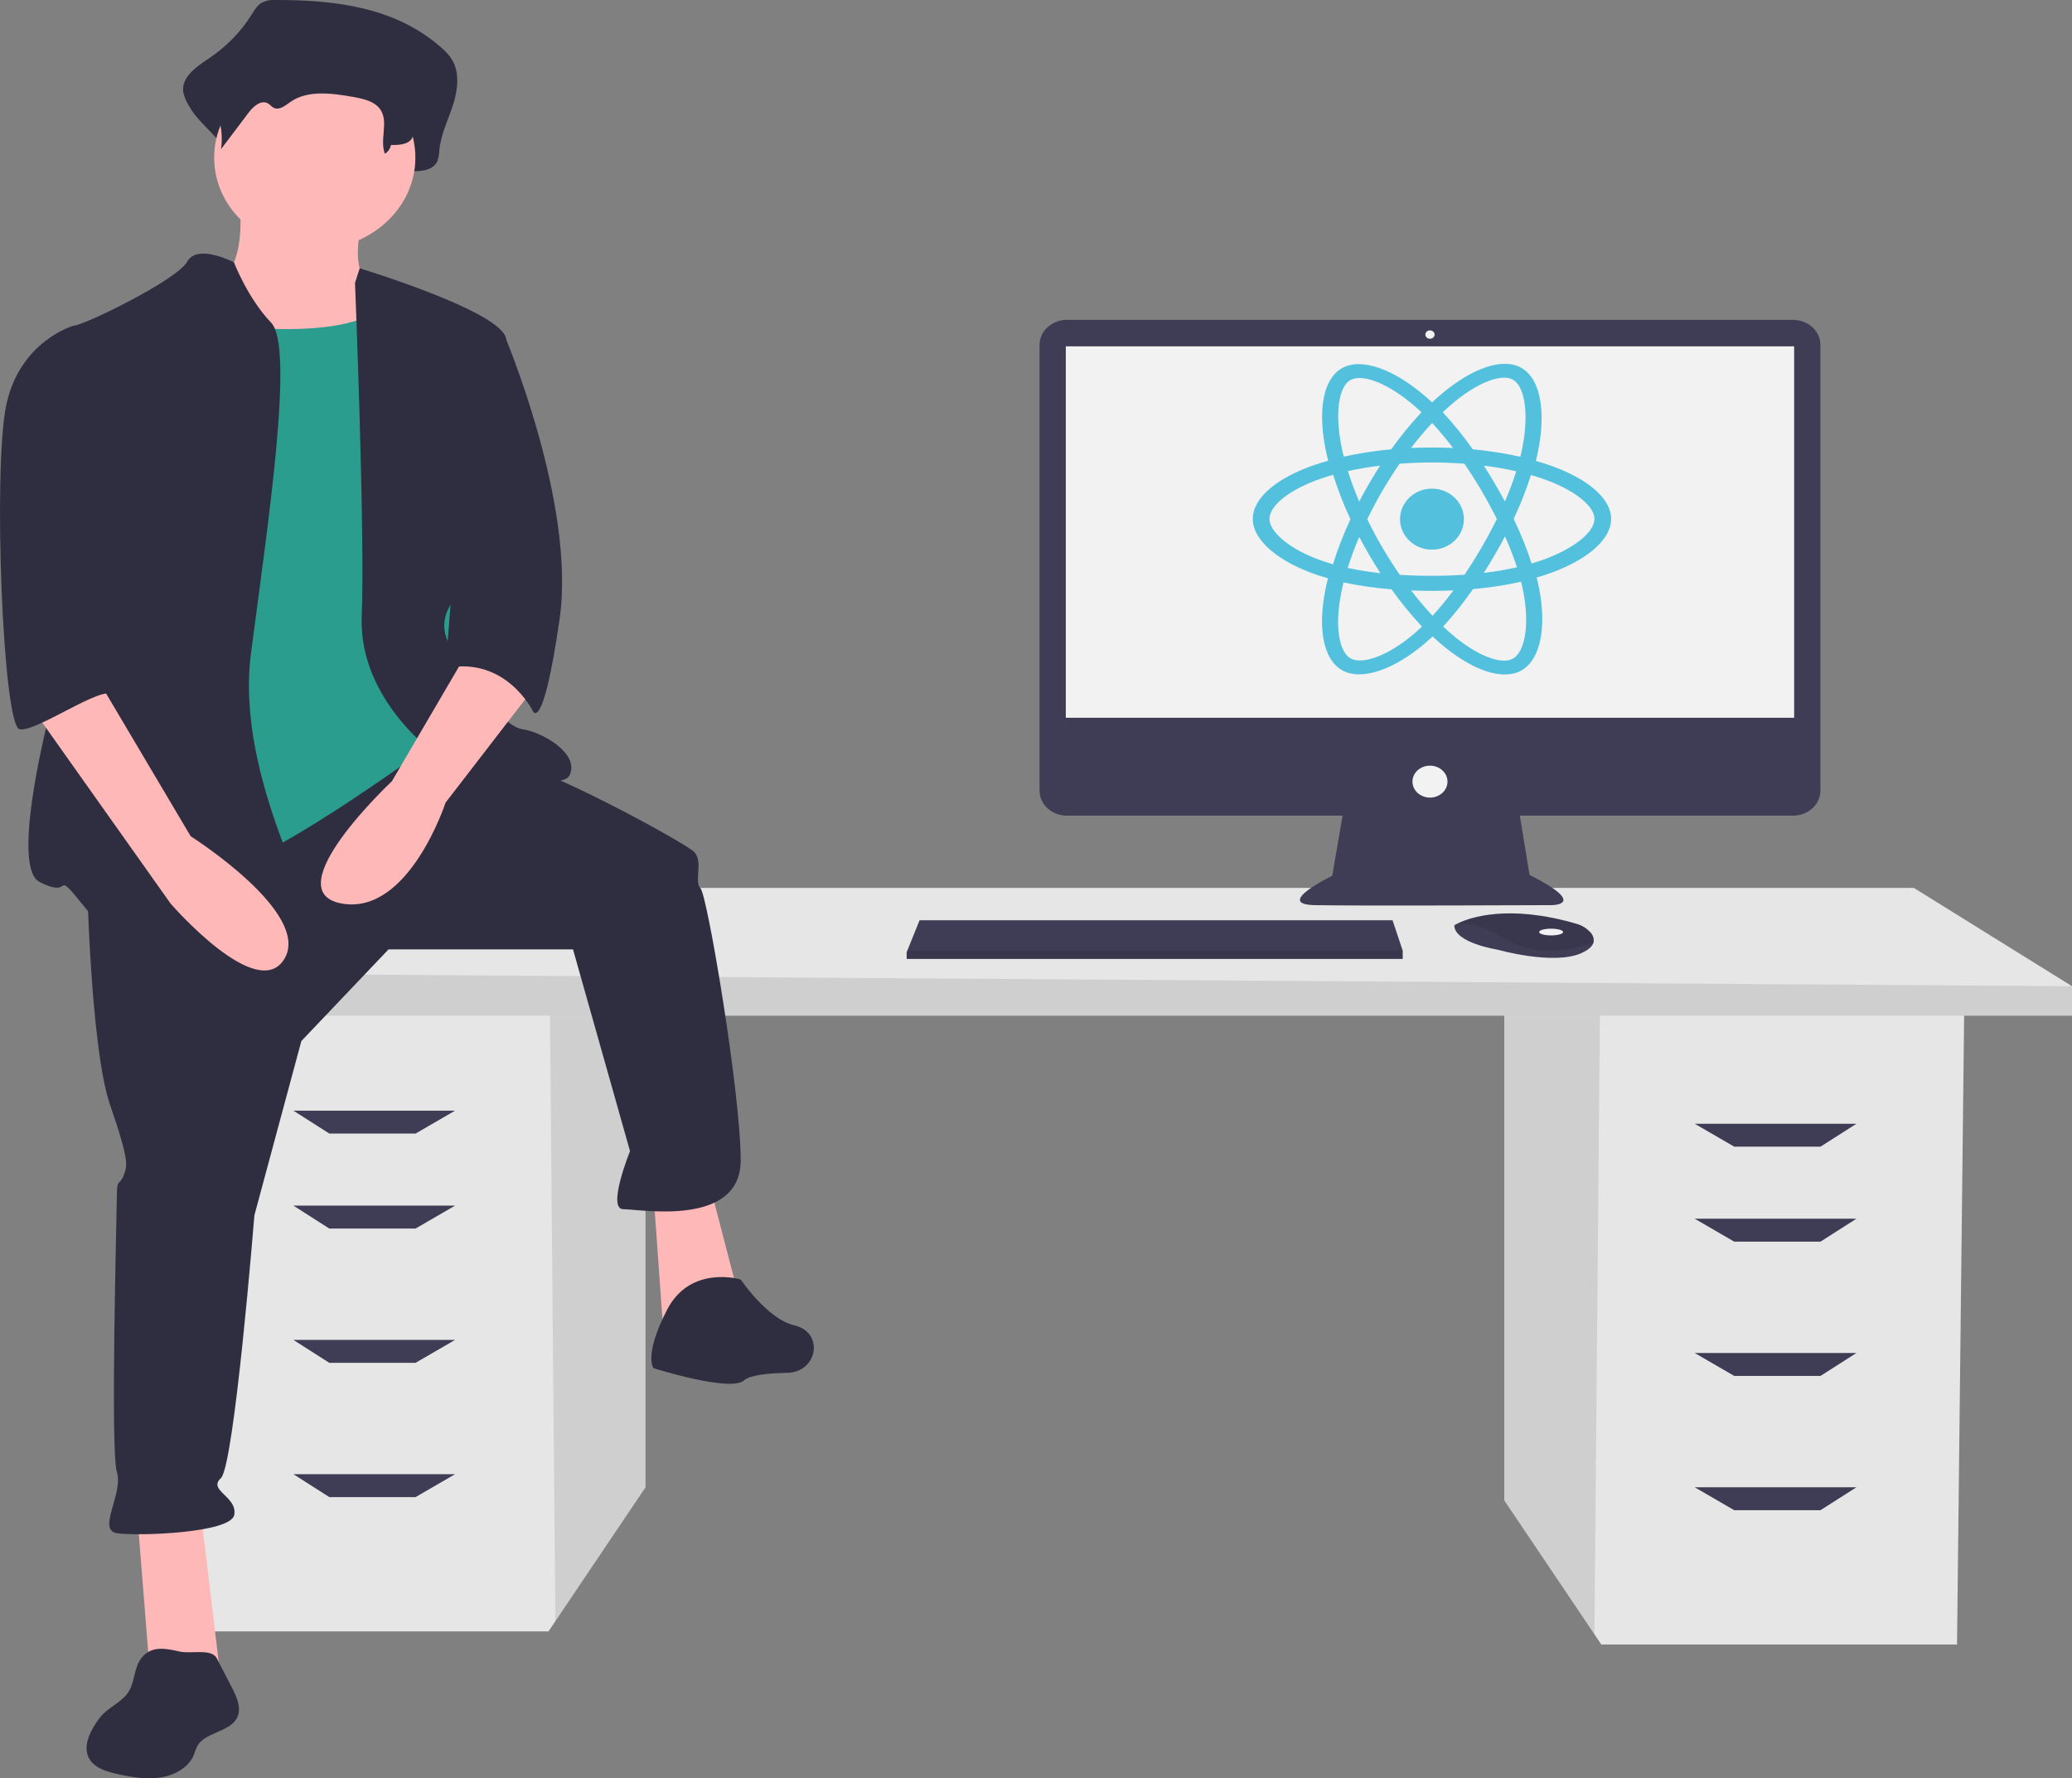 <svg width="282" height="242" viewBox="0 0 282 242" fill="none" xmlns="http://www.w3.org/2000/svg">
<rect x="0" y="0" width="282" height="242" fill="#808080" stroke="none"/>
<g clip-path="url(#clip0)">
<path d="M204.733 137.325V204.176L217.003 222.4L217.937 223.786H266.351L267.329 137.325H204.733Z" fill="#E6E6E6"/>
<path opacity="0.1" d="M204.733 137.325V204.176L217.003 222.4L217.756 137.325H204.733Z" fill="black"/>
<path d="M87.855 135.542V202.393L75.585 220.617L74.652 222.003H26.238L25.259 135.542H87.855Z" fill="#E6E6E6"/>
<path opacity="0.1" d="M87.855 135.542V202.393L75.585 220.617L74.832 135.542H87.855Z" fill="black"/>
<path d="M282 134.205V138.216H18.902V132.422L43.353 120.835H260.483L282 134.205Z" fill="#E6E6E6"/>
<path opacity="0.1" d="M282 134.206V138.217H18.902V132.423L282 134.206Z" fill="black"/>
<path d="M56.557 154.26H44.821L39.93 151.141H61.937L56.557 154.26Z" fill="#3F3D56"/>
<path d="M56.557 167.185H44.821L39.93 164.065H61.937L56.557 167.185Z" fill="#3F3D56"/>
<path d="M56.557 185.458H44.821L39.93 182.338H61.937L56.557 185.458Z" fill="#3F3D56"/>
<path d="M56.557 203.731H44.821L39.93 200.611H61.937L56.557 203.731Z" fill="#3F3D56"/>
<path d="M236.031 156.043H247.768L252.658 152.924H230.652L236.031 156.043Z" fill="#3F3D56"/>
<path d="M236.031 168.968H247.768L252.658 165.849H230.652L236.031 168.968Z" fill="#3F3D56"/>
<path d="M236.031 187.241H247.768L252.658 184.121H230.652L236.031 187.241Z" fill="#3F3D56"/>
<path d="M236.031 205.513H247.768L252.658 202.394H230.652L236.031 205.513Z" fill="#3F3D56"/>
<path d="M244.024 43.528H145.217C144.726 43.528 144.24 43.616 143.787 43.787C143.333 43.959 142.921 44.209 142.574 44.526C142.227 44.842 141.952 45.217 141.764 45.63C141.577 46.044 141.48 46.487 141.48 46.934V107.592C141.48 108.039 141.577 108.482 141.764 108.895C141.952 109.308 142.227 109.684 142.574 110C142.921 110.316 143.333 110.567 143.787 110.738C144.24 110.909 144.726 110.997 145.217 110.997H182.725L181.319 119.174C181.319 119.174 173.289 123.062 178.935 123.176C184.582 123.29 211.183 123.176 211.183 123.176C211.183 123.176 216.328 123.176 208.172 119.059L206.85 110.997H244.024C244.514 110.997 245 110.909 245.454 110.738C245.907 110.567 246.319 110.316 246.666 110C247.013 109.684 247.288 109.308 247.476 108.895C247.664 108.482 247.76 108.039 247.76 107.592V46.934C247.76 46.487 247.664 46.044 247.476 45.63C247.288 45.217 247.013 44.842 246.666 44.526C246.319 44.209 245.907 43.959 245.454 43.787C245 43.616 244.514 43.528 244.024 43.528Z" fill="#3F3D56"/>
<path d="M244.184 47.131H145.056V97.675H244.184V47.131Z" fill="#F2F2F2"/>
<path d="M194.62 46.102C194.967 46.102 195.247 45.846 195.247 45.53C195.247 45.214 194.967 44.958 194.62 44.958C194.274 44.958 193.993 45.214 193.993 45.53C193.993 45.846 194.274 46.102 194.62 46.102Z" fill="#F2F2F2"/>
<path d="M194.62 108.539C195.937 108.539 197.004 107.566 197.004 106.366C197.004 105.166 195.937 104.193 194.62 104.193C193.303 104.193 192.236 105.166 192.236 106.366C192.236 107.566 193.303 108.539 194.62 108.539Z" fill="#F2F2F2"/>
<path d="M190.905 129.351V130.495H123.398V129.58L123.49 129.351L125.154 125.234H189.525L190.905 129.351Z" fill="#3F3D56"/>
<path d="M216.884 128.231C216.761 128.711 216.297 129.216 215.248 129.694C211.484 131.409 203.829 129.237 203.829 129.237C203.829 129.237 197.932 128.322 197.932 125.92C198.097 125.817 198.27 125.723 198.449 125.64C200.032 124.877 205.279 122.994 214.583 125.72C215.269 125.916 215.881 126.282 216.352 126.776C216.561 126.963 216.718 127.193 216.81 127.445C216.903 127.698 216.928 127.968 216.884 128.231Z" fill="#3F3D56"/>
<path opacity="0.1" d="M216.884 128.231C212.277 129.84 208.17 129.96 203.955 127.293C202.361 126.219 200.431 125.64 198.449 125.64C200.031 124.877 205.279 122.994 214.583 125.72C215.269 125.916 215.881 126.282 216.352 126.776C216.561 126.963 216.718 127.193 216.81 127.445C216.903 127.698 216.928 127.968 216.884 128.231Z" fill="black"/>
<path d="M211.107 127.293C212.008 127.293 212.739 127.088 212.739 126.835C212.739 126.583 212.008 126.378 211.107 126.378C210.206 126.378 209.476 126.583 209.476 126.835C209.476 127.088 210.206 127.293 211.107 127.293Z" fill="#F2F2F2"/>
<path opacity="0.1" d="M190.905 129.351V130.494H123.398V129.579L123.49 129.351H190.905Z" fill="black"/>
<path d="M37.535 0.001C36.85 -0.051 36.164 0.089 35.568 0.401C34.983 0.766 34.614 1.406 34.237 2.002C32.798 4.306 30.849 6.312 28.514 7.894C26.813 9.029 24.651 10.445 24.942 12.538C25.096 13.229 25.376 13.892 25.771 14.499C27.34 17.385 31.621 19.616 31.2 22.909C32.759 20.531 30.674 19.355 32.233 16.977C32.975 15.844 34.264 14.566 35.385 15.277C35.76 15.515 36.007 15.942 36.397 16.151C37.33 16.65 38.322 15.697 39.147 15.021C41.993 12.693 46.04 13.303 49.581 14.029C51.253 14.371 53.089 14.82 54.077 16.277C55.377 18.191 52.843 20.259 52.203 22.424C52.15 22.608 52.148 22.801 52.195 22.987C52.243 23.172 52.339 23.345 52.475 23.489C52.612 23.633 52.785 23.745 52.979 23.815C53.173 23.885 53.384 23.912 53.592 23.892C54.654 23.796 55.913 23.718 55.976 23.293C57.312 23.336 58.951 23.198 59.523 21.93C59.699 21.428 59.791 20.905 59.798 20.378C60.008 18.247 61.001 16.303 61.658 14.275C62.316 12.246 62.602 9.869 61.492 8.071C61.096 7.473 60.606 6.93 60.038 6.461C53.742 0.908 45.464 -0.008 37.535 0.001Z" fill="#2F2E41"/>
<path d="M32.569 27.068C32.569 27.068 33.939 37.467 28.918 38.299C23.897 39.131 33.482 53.274 33.482 53.274L56.304 55.77L50.827 39.131C50.827 39.131 47.176 37.883 49.458 29.564C51.74 21.244 32.569 27.068 32.569 27.068Z" fill="#FFB8B8"/>
<path d="M18.648 205.731L20.474 228.611H30.059L27.32 205.731H18.648Z" fill="#FFB8B8"/>
<path d="M88.94 162.47L90.31 181.605L100.808 177.445L96.7 161.638L88.94 162.47Z" fill="#FFB8B8"/>
<path d="M11.801 118.377C11.801 118.377 12.257 142.503 14.996 150.407C17.735 158.311 17.278 158.727 16.822 159.975C16.365 161.223 15.909 160.391 15.909 162.471C15.909 164.55 14.996 197.413 15.909 200.325C16.822 203.237 13.17 208.228 15.909 208.644C18.648 209.06 31.428 208.644 31.884 206.148C32.341 203.653 28.233 202.821 30.059 201.157C31.884 199.493 34.623 165.382 34.623 165.382L41.014 141.671L52.881 129.192H77.986L85.745 156.647C85.745 156.647 82.55 164.55 84.832 164.55C87.115 164.55 100.808 167.046 100.808 157.895C100.808 148.743 96.244 121.704 95.331 120.872C94.418 120.04 95.787 117.129 94.418 115.881C93.049 114.633 77.073 105.897 71.139 104.233C65.205 102.569 56.881 100.589 56.881 100.589L11.801 118.377Z" fill="#2F2E41"/>
<path d="M100.808 174.118C100.808 174.118 93.961 172.038 90.766 178.278C87.571 184.517 88.94 186.181 88.94 186.181C88.94 186.181 99.439 189.509 101.265 187.845C102.059 187.121 104.581 186.87 107.178 186.817C111.132 186.736 112.184 181.637 108.45 180.45C108.338 180.415 108.225 180.384 108.111 180.358C104.46 179.526 100.808 174.118 100.808 174.118Z" fill="#2F2E41"/>
<path d="M42.839 33.931C50.402 33.931 56.533 28.344 56.533 21.452C56.533 14.56 50.402 8.973 42.839 8.973C35.277 8.973 29.146 14.56 29.146 21.452C29.146 28.344 35.277 33.931 42.839 33.931Z" fill="#FFB8B8"/>
<path d="M25.038 43.499C25.038 43.499 47.404 47.659 52.881 41.003C58.359 34.348 60.641 59.722 60.641 59.722L63.38 86.345L59.272 100.905C59.272 100.905 37.819 116.712 30.972 117.96C24.125 119.208 13.627 120.04 13.627 120.04C13.627 120.04 16.822 73.866 16.822 73.034C16.822 72.202 25.038 43.499 25.038 43.499Z" fill="#2A9D8F"/>
<path d="M31.84 35.697C31.84 35.697 26.863 33.099 25.494 35.595C24.125 38.091 11.344 44.331 9.975 44.331C8.606 44.331 12.714 78.857 10.888 83.017C9.062 87.177 0.39 117.543 5.41 120.039C10.431 122.535 6.78 117.543 11.801 123.783C16.822 130.023 41.47 130.023 42.839 127.527C44.209 125.031 31.884 106.312 34.167 88.841C36.449 71.37 40.1 47.243 36.905 43.915C33.71 40.587 31.84 35.697 31.84 35.697Z" fill="#2F2E41"/>
<path d="M48.317 38.508L48.952 36.514C48.952 36.514 67.944 42.252 68.857 45.995C69.77 49.739 69.313 75.946 66.118 78.026C62.923 80.106 58.358 83.434 61.554 88.425C64.749 93.417 68.4 98.825 71.139 99.241C73.878 99.657 78.899 102.569 77.529 105.481C76.16 108.392 59.728 102.985 59.728 102.985C59.728 102.985 48.773 95.497 49.23 83.85C49.686 72.202 48.317 38.508 48.317 38.508Z" fill="#2F2E41"/>
<path d="M64.292 87.593L53.338 106.312C53.338 106.312 37.362 121.287 46.491 122.951C55.62 124.615 60.641 109.224 60.641 109.224L72.508 93.832L64.292 87.593Z" fill="#FFB8B8"/>
<path d="M38.202 3.266C37.65 3.228 37.097 3.326 36.601 3.549C36.152 3.848 35.782 4.234 35.517 4.68C34.3 6.349 32.713 7.767 30.858 8.844C29.474 9.647 27.714 10.647 27.951 12.127C28.079 12.623 28.308 13.093 28.626 13.513C29.907 15.573 30.417 17.958 30.079 20.307L33.886 15.264C34.49 14.464 35.539 13.56 36.452 14.063C36.757 14.231 36.958 14.533 37.276 14.681C38.035 15.033 38.842 14.36 39.514 13.882C41.831 12.237 45.125 12.668 48.008 13.181C49.369 13.423 50.864 13.74 51.668 14.769C53.005 16.48 51.609 18.951 52.389 20.927C52.608 20.788 52.793 20.61 52.935 20.404C53.076 20.198 53.171 19.968 53.213 19.728C54.302 19.759 55.635 19.662 56.102 18.765C56.243 18.413 56.319 18.043 56.325 17.668C56.496 16.162 57.304 14.788 57.839 13.354C58.374 11.921 58.607 10.241 57.704 8.97C57.373 8.539 56.975 8.156 56.521 7.832C51.395 3.907 44.656 3.26 38.202 3.266Z" fill="#2F2E41"/>
<path d="M64.292 44.332L68.545 45.361C68.545 45.361 78.442 68.459 76.16 84.266C73.878 100.073 72.508 96.746 72.508 96.746C72.508 96.746 68.857 89.258 60.641 90.922L64.292 44.332Z" fill="#2F2E41"/>
<path d="M19.28 225.587C18.179 226.95 18.4 228.898 17.425 230.339C16.58 231.588 14.987 232.242 13.93 233.349C13.592 233.716 13.292 234.11 13.031 234.527C12.051 236.024 11.254 237.942 12.219 239.447C12.996 240.658 14.629 241.131 16.127 241.453C18.02 241.861 19.987 242.187 21.902 241.876C23.817 241.564 25.688 240.496 26.371 238.836C26.505 238.418 26.665 238.008 26.849 237.607C27.887 235.745 31.142 235.725 32.204 233.874C32.947 232.579 32.264 231.013 31.581 229.691L29.495 225.652C28.803 224.312 25.996 225.082 24.533 224.761C22.625 224.342 20.653 223.881 19.28 225.587Z" fill="#2F2E41"/>
<path d="M4.041 95.913L23.212 122.952C23.212 122.952 35.08 136.679 38.731 130.439C42.383 124.2 25.951 113.8 25.951 113.8L13.627 93.001L4.041 95.913Z" fill="#FFB8B8"/>
<path d="M13.627 45.164L9.975 44.332C9.975 44.332 2.672 46.412 0.846 55.148C-0.98 63.883 0.39 98.826 2.672 99.242C4.954 99.657 13.944 93.157 15.383 94.535C16.822 95.914 12.257 88.842 13.627 85.098C14.996 81.354 13.627 45.164 13.627 45.164Z" fill="#2F2E41"/>
<path d="M210.601 63.21C210.082 63.037 209.559 62.876 209.032 62.728C209.119 62.382 209.2 62.035 209.274 61.685C210.462 56.064 209.686 51.535 207.032 50.045C204.488 48.615 200.327 50.106 196.124 53.669C195.71 54.022 195.305 54.383 194.91 54.755C194.645 54.507 194.375 54.265 194.102 54.027C189.699 50.217 185.287 48.612 182.633 50.107C180.092 51.541 179.337 55.798 180.409 61.125C180.513 61.653 180.633 62.177 180.769 62.699C180.145 62.871 179.541 63.056 178.964 63.252C173.801 65.003 170.503 67.755 170.503 70.607C170.503 73.552 174.043 76.505 179.421 78.296C179.858 78.441 180.297 78.575 180.74 78.699C180.596 79.259 180.469 79.825 180.357 80.395C179.337 85.629 180.134 89.786 182.669 91.211C185.287 92.683 189.682 91.169 193.961 87.525C194.299 87.237 194.638 86.931 194.981 86.611C195.409 87.013 195.848 87.404 196.298 87.783C200.443 91.258 204.538 92.662 207.07 91.233C209.686 89.758 210.535 85.292 209.432 79.86C209.348 79.445 209.251 79.022 209.139 78.59C209.449 78.501 209.751 78.409 210.047 78.314C215.637 76.509 219.275 73.591 219.275 70.607C219.275 67.745 215.871 64.977 210.604 63.21H210.601Z" fill="#53C1DE"/>
<path d="M209.271 76.43C209.006 76.517 208.735 76.6 208.458 76.682C207.782 74.608 206.964 72.582 206.009 70.618C206.927 68.68 207.714 66.684 208.363 64.642C208.857 64.784 209.338 64.934 209.801 65.091C214.277 66.616 217.007 68.87 217.007 70.608C217.007 72.456 214.058 74.86 209.271 76.43ZM207.285 80.326C207.769 82.745 207.837 84.933 207.518 86.642C207.23 88.178 206.651 89.203 205.935 89.613C204.41 90.486 201.151 89.351 197.635 86.357C197.232 86.014 196.827 85.648 196.419 85.26C197.884 83.654 199.239 81.952 200.473 80.166C202.677 79.981 204.866 79.646 207.024 79.164C207.122 79.559 207.21 79.944 207.286 80.32L207.285 80.326ZM187.195 89.464C185.706 89.984 184.519 89.999 183.803 89.59C182.277 88.719 181.643 85.354 182.508 80.848C182.612 80.316 182.73 79.786 182.861 79.259C185.01 79.716 187.188 80.028 189.379 80.193C190.649 81.974 192.036 83.669 193.531 85.269C193.231 85.557 192.924 85.837 192.61 86.109C190.733 87.733 188.852 88.882 187.195 89.464ZM180.219 76.418C177.86 75.621 175.912 74.584 174.577 73.453C173.377 72.436 172.772 71.427 172.772 70.608C172.772 68.865 175.398 66.641 179.777 65.131C180.327 64.941 180.882 64.769 181.441 64.612C182.092 66.677 182.879 68.696 183.799 70.657C182.868 72.647 182.071 74.695 181.413 76.788C181.011 76.675 180.613 76.551 180.219 76.418ZM182.557 60.664C181.648 56.067 182.252 52.598 183.771 51.73C185.389 50.805 188.967 52.124 192.738 55.438C192.98 55.65 193.222 55.872 193.464 56.101C191.979 57.691 190.603 59.377 189.344 61.147C187.173 61.34 185.017 61.672 182.89 62.14C182.766 61.651 182.655 61.16 182.557 60.665V60.664ZM203.424 65.762C202.952 64.954 202.461 64.156 201.954 63.368C203.497 63.562 204.975 63.818 206.364 64.132C205.918 65.531 205.402 66.906 204.816 68.253C204.369 67.414 203.905 66.583 203.424 65.762ZM194.913 57.562C195.919 58.647 196.869 59.782 197.759 60.962C195.854 60.873 193.949 60.873 192.042 60.962C192.982 59.735 193.945 58.595 194.913 57.562V57.562ZM186.352 65.776C185.877 66.591 185.422 67.416 184.986 68.252C184.384 66.84 183.87 65.451 183.449 64.11C184.829 63.802 186.301 63.555 187.834 63.365C187.32 64.157 186.825 64.961 186.35 65.776H186.352ZM187.878 77.996C186.381 77.835 184.894 77.598 183.422 77.287C183.849 75.922 184.376 74.504 184.99 73.061C185.428 73.897 185.885 74.723 186.361 75.538C186.846 76.369 187.351 77.189 187.876 77.996H187.878ZM194.971 83.798C193.991 82.755 193.014 81.6 192.061 80.351C192.987 80.388 193.931 80.406 194.891 80.406C195.877 80.406 196.85 80.384 197.81 80.341C196.924 81.541 195.976 82.695 194.97 83.798H194.971ZM204.831 72.988C205.447 74.362 205.991 75.768 206.46 77.198C204.969 77.53 203.463 77.784 201.945 77.96C202.457 77.157 202.952 76.345 203.43 75.523C203.917 74.689 204.384 73.843 204.831 72.988ZM201.64 74.502C200.908 75.761 200.134 76.996 199.32 78.207C197.885 78.309 196.402 78.361 194.891 78.361C193.38 78.361 191.922 78.315 190.512 78.224C189.677 77.017 188.888 75.78 188.146 74.514C187.404 73.247 186.717 71.961 186.083 70.656C186.72 69.346 187.405 68.059 188.14 66.797C188.874 65.536 189.655 64.304 190.485 63.1C191.924 62.993 193.398 62.936 194.889 62.936C196.381 62.936 197.864 62.993 199.302 63.101C200.122 64.301 200.9 65.529 201.636 66.784C202.373 68.039 203.068 69.319 203.721 70.625C203.076 71.94 202.383 73.232 201.643 74.499L201.64 74.502ZM205.903 51.668C207.523 52.592 208.152 56.32 207.135 61.209C207.068 61.527 206.996 61.844 206.917 62.16C204.786 61.682 202.626 61.344 200.45 61.149C199.204 59.377 197.838 57.69 196.362 56.099C196.725 55.753 197.096 55.416 197.474 55.089C201.045 52.014 204.382 50.8 205.903 51.668Z" fill="#F2F2F2"/>
<path d="M194.889 66.494C195.749 66.494 196.59 66.738 197.305 67.194C198.02 67.65 198.577 68.299 198.906 69.058C199.235 69.816 199.321 70.651 199.154 71.457C198.986 72.262 198.572 73.002 197.964 73.583C197.356 74.164 196.581 74.559 195.738 74.719C194.894 74.879 194.02 74.797 193.226 74.483C192.431 74.169 191.752 73.636 191.274 72.954C190.796 72.271 190.542 71.468 190.542 70.647C190.541 70.101 190.654 69.561 190.872 69.057C191.091 68.554 191.411 68.096 191.815 67.71C192.218 67.325 192.698 67.019 193.225 66.81C193.753 66.601 194.318 66.494 194.889 66.494Z" fill="#53C1DE"/>
</g>
<defs>
<clipPath id="clip0">
<rect width="282" height="242" fill="white"/>
</clipPath>
</defs>
</svg>
